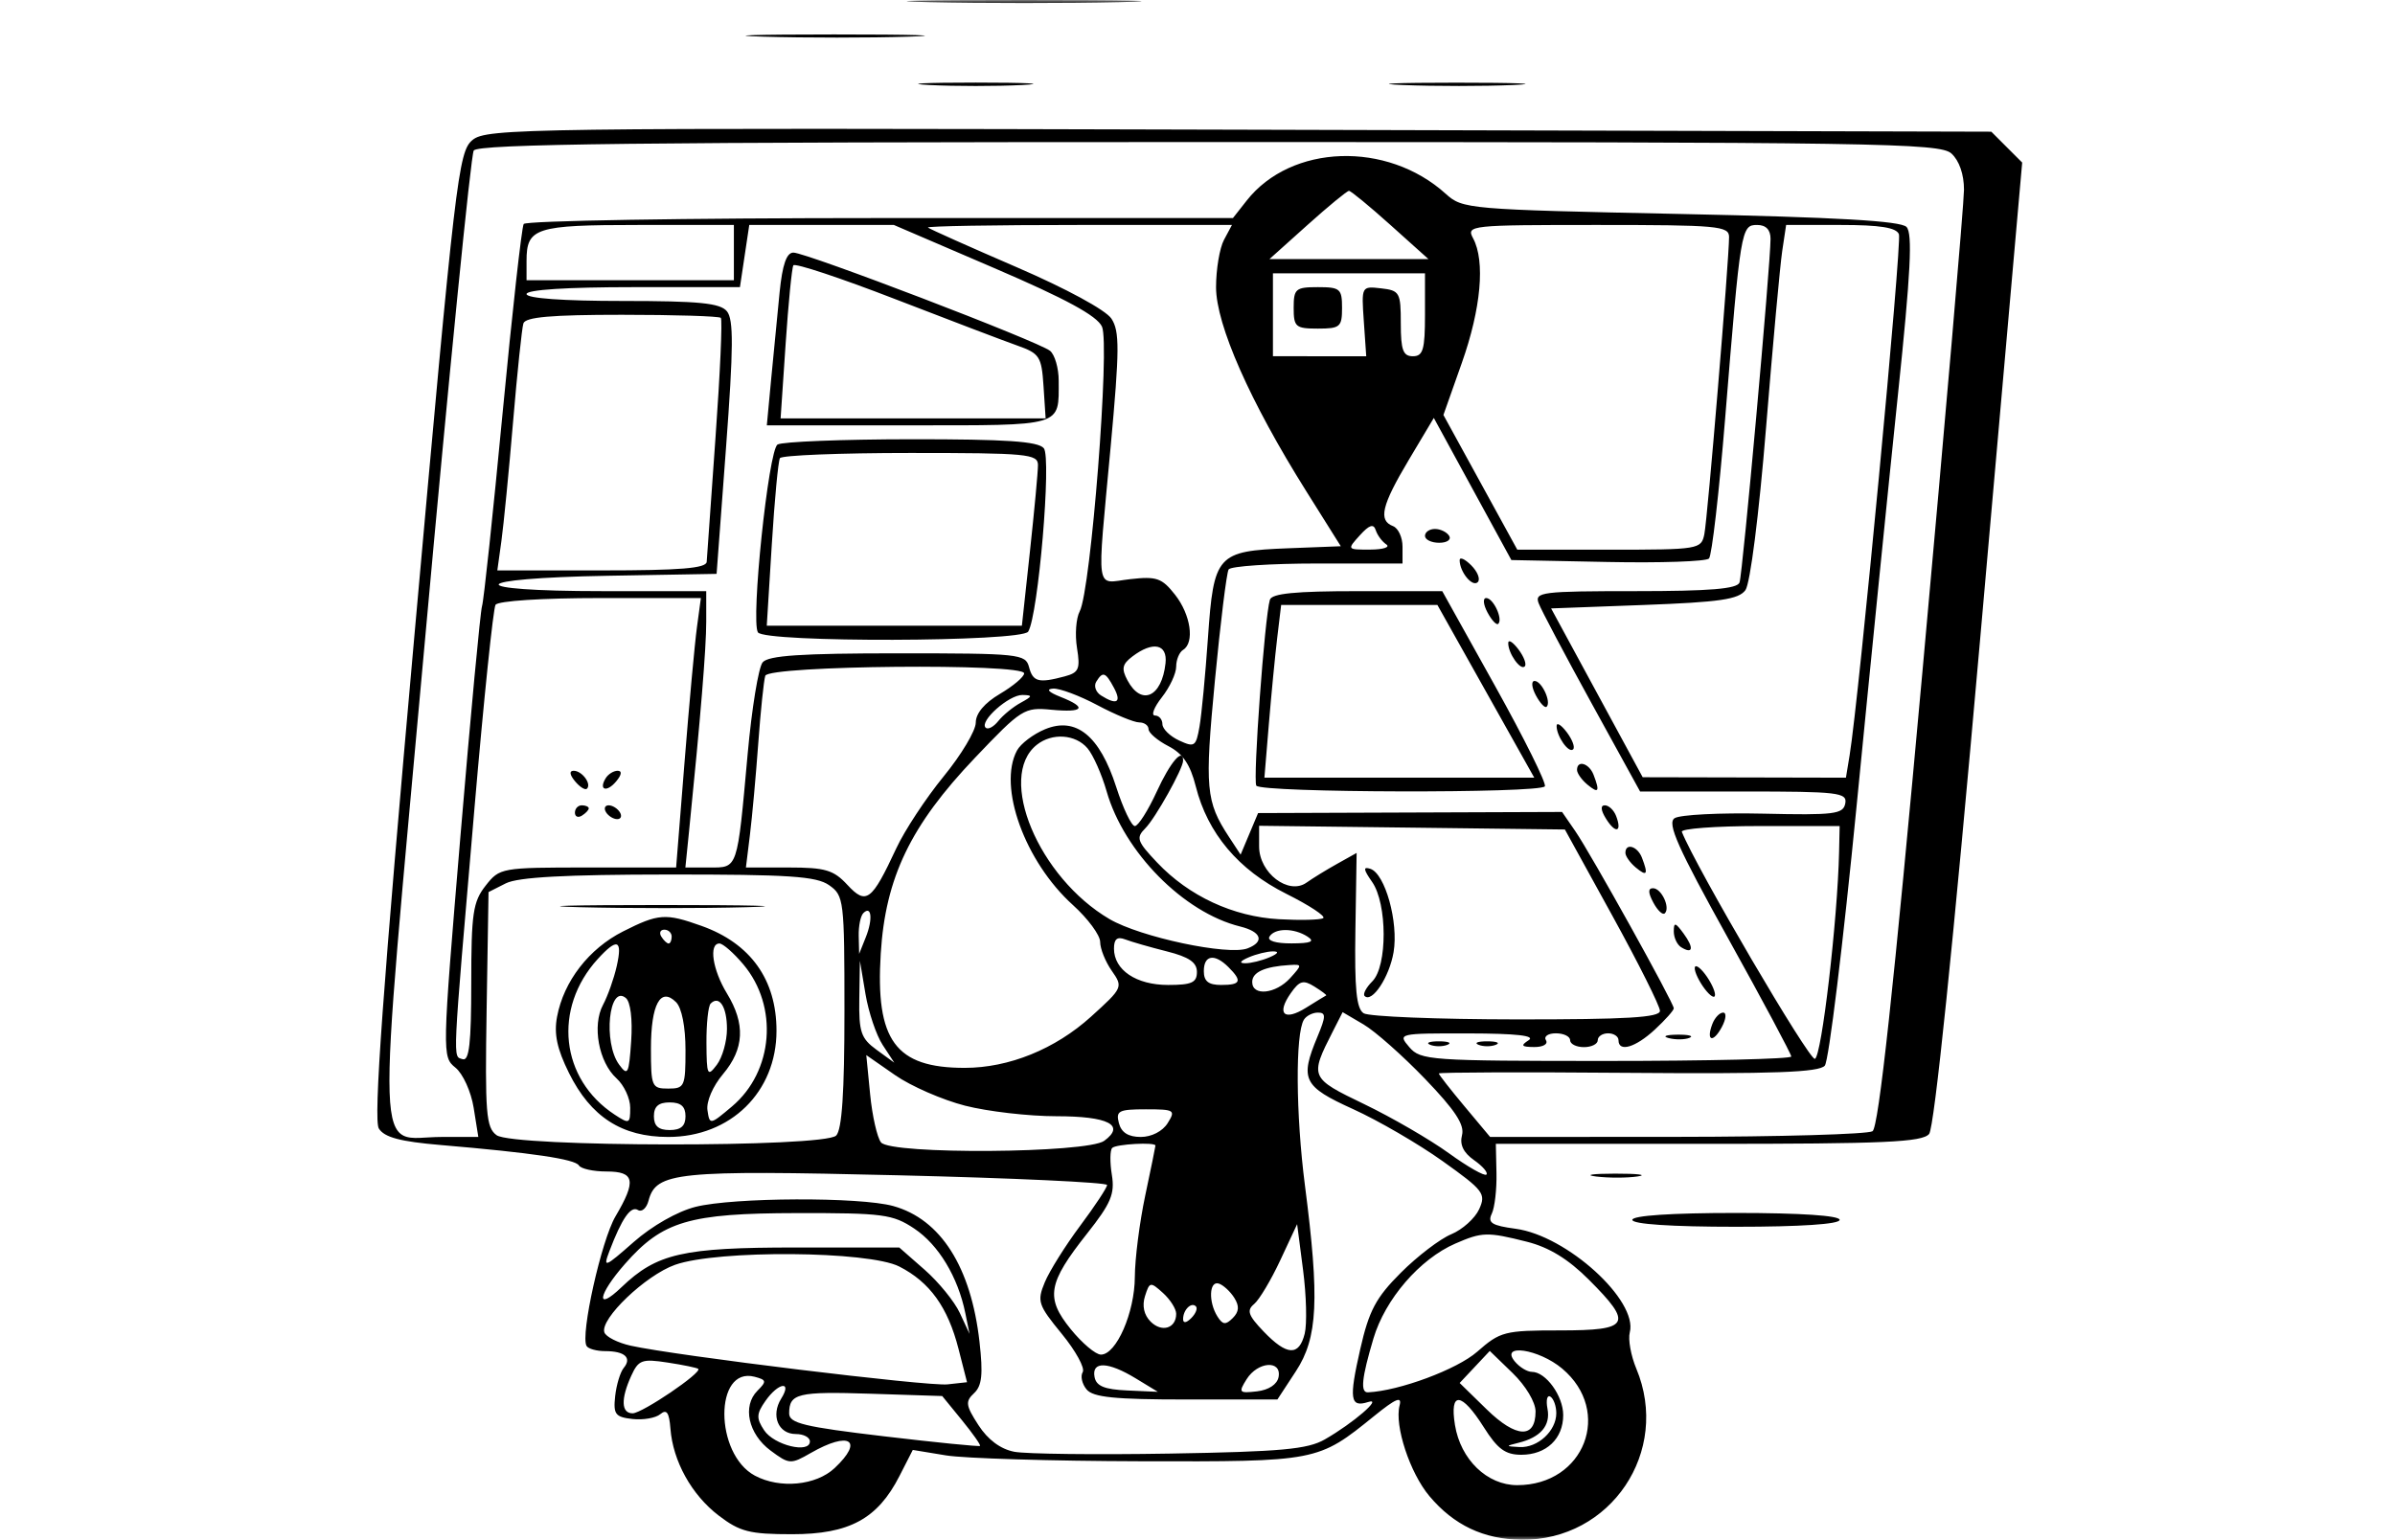 <svg width="311" height="200" viewBox="0 0 311 200" fill="none" xmlns="http://www.w3.org/2000/svg">
<mask id="mask0_414_2297" style="mask-type:alpha" maskUnits="userSpaceOnUse" x="0" y="0" width="311" height="200">
<rect width="311" height="200" fill="#D9D9D9"/>
</mask>
<g mask="url(#mask0_414_2297)">
<path fill-rule="evenodd" clip-rule="evenodd" d="M120.649 0.277C127.436 0.429 138.542 0.429 145.328 0.277C152.116 0.125 146.562 0 132.989 0C119.415 0 113.863 0.125 120.649 0.277ZM99.159 4.764C104.493 4.922 112.973 4.922 118.005 4.762C123.038 4.602 118.675 4.472 108.309 4.473C97.944 4.474 93.827 4.605 99.159 4.764ZM120.649 11.041C123.981 11.213 129.432 11.213 132.764 11.041C136.096 10.868 133.37 10.727 126.707 10.727C120.043 10.727 117.317 10.868 120.649 11.041ZM182.165 11.044C186.261 11.21 192.722 11.209 196.524 11.041C200.326 10.873 196.975 10.738 189.078 10.739C181.181 10.739 178.07 10.877 182.165 11.044ZM61.35 18.191C59.519 19.716 59.138 22.97 53.824 82.422C49.687 128.705 48.478 145.447 49.194 146.588C49.913 147.736 51.977 148.285 57.248 148.732C69.104 149.738 74.665 150.561 75.174 151.384C75.441 151.816 77.048 152.169 78.747 152.169C82.422 152.169 82.662 153.358 79.921 158.002C78.095 161.099 75.346 173.415 76.166 174.829C76.38 175.2 77.475 175.502 78.597 175.502C81.124 175.502 82.081 176.368 80.998 177.674C80.546 178.219 80.044 179.871 79.883 181.346C79.626 183.703 79.897 184.063 82.113 184.317C83.501 184.476 85.133 184.194 85.741 183.69C86.57 183.001 86.897 183.468 87.057 185.562C87.38 189.798 89.814 194.182 93.334 196.867C96.085 198.966 97.341 199.284 102.855 199.284C110.293 199.284 113.958 197.296 116.804 191.715L118.529 188.336L122.842 189.045C125.214 189.435 136.565 189.779 148.065 189.807C171.075 189.867 171.123 189.858 178.446 183.927C181.274 181.638 182.069 181.308 181.742 182.561C181.057 185.178 183.079 191.321 185.618 194.339C188.785 198.102 192.645 199.935 197.54 199.999C209.162 200.149 216.974 188.529 212.48 177.774C211.778 176.093 211.397 173.978 211.633 173.074C212.721 168.917 203.452 160.498 196.807 159.607C193.72 159.193 193.148 158.832 193.712 157.653C194.094 156.858 194.367 154.492 194.323 152.393L194.24 148.579H221.837C244.724 148.579 249.617 148.36 250.504 147.291C251.176 146.481 253.619 122.801 257.081 83.559L262.588 21.115L260.584 19.111L258.579 17.106L160.93 16.845C68.168 16.596 63.183 16.663 61.35 18.191ZM253.398 19.937C254.412 20.855 255.036 22.656 255.032 24.649C255.027 26.423 252.607 54.503 249.654 87.048C245.883 128.603 243.948 146.435 243.155 146.938C242.534 147.332 231.107 147.66 217.762 147.669L193.497 147.682L190.166 143.697C188.333 141.505 186.834 139.587 186.834 139.435C186.834 139.281 197.901 139.245 211.426 139.355C230.346 139.506 236.234 139.291 236.959 138.418C237.476 137.794 239.339 122.561 241.099 104.567C242.859 86.572 245.271 62.561 246.46 51.208C248.115 35.395 248.373 30.312 247.566 29.478C246.81 28.696 238.552 28.221 218.244 27.794C190.561 27.213 189.929 27.158 187.732 25.172C180.114 18.287 167.663 18.712 161.887 26.055L160.102 28.324H114.291C89.094 28.324 68.265 28.67 68.004 29.094C67.742 29.517 66.507 40.587 65.26 53.694C64.014 66.8 62.814 78.064 62.595 78.724C62.376 79.386 61.114 92.826 59.791 108.592C57.405 137.018 57.4 137.269 59.143 138.681C60.113 139.466 61.173 141.803 61.507 143.893L62.113 147.682H57.338C48.601 147.682 48.802 153.747 55.194 83.048C58.295 48.734 61.141 20.162 61.516 19.555C62.048 18.694 82.982 18.452 156.977 18.452C243.911 18.452 251.893 18.575 253.398 19.937ZM180.552 29.221L185.488 33.651H175.168H164.847L169.783 29.221C172.498 26.785 174.921 24.791 175.168 24.791C175.415 24.791 177.838 26.785 180.552 29.221ZM95.297 32.811V36.401H81.835H68.374V33.888C68.374 29.587 69.512 29.221 82.912 29.221H95.297V32.811ZM129.124 34.83C138.413 38.822 142.441 41.012 143.095 42.424C144.154 44.709 141.652 76.703 140.204 79.41C139.73 80.296 139.571 82.432 139.851 84.157C140.297 86.901 140.095 87.366 138.245 87.861C134.877 88.762 134.126 88.567 133.626 86.657C133.178 84.944 132.402 84.862 116.58 84.862C104.031 84.862 99.767 85.146 99.031 86.035C98.495 86.679 97.621 92.031 97.087 97.926C95.717 113.056 95.842 112.682 92.13 112.682H88.999L89.476 107.971C90.974 93.17 91.707 84.219 91.707 80.728V76.785H78.245C59.874 76.785 60.439 75.111 78.918 74.788L93.053 74.541L94.276 58.154C95.248 45.133 95.271 41.49 94.391 40.429C93.506 39.363 90.761 39.093 80.828 39.093C73.124 39.093 68.374 38.751 68.374 38.196C68.374 37.636 73.59 37.298 82.229 37.298H96.084L96.689 33.26L97.295 29.221H106.684H116.072L129.124 34.83ZM158.942 31.151C158.374 32.212 157.909 34.981 157.909 37.303C157.909 42.185 162.318 52.163 169.603 63.772L174.108 70.952L167.259 71.217C158.026 71.575 157.607 72.045 156.855 82.872C156.521 87.668 156.028 92.851 155.759 94.388C155.306 96.977 155.11 97.11 153.111 96.183C151.923 95.633 150.948 94.678 150.944 94.061C150.941 93.444 150.504 92.939 149.974 92.939C149.446 92.939 149.85 91.874 150.872 90.574C151.895 89.274 152.732 87.481 152.732 86.588C152.732 85.697 153.136 84.718 153.63 84.413C155.152 83.472 154.624 79.843 152.588 77.254C150.875 75.076 150.195 74.84 146.754 75.228C142.151 75.747 142.422 77.588 144.223 58.024C145.383 45.406 145.398 43.029 144.324 41.39C143.594 40.275 138.454 37.485 131.973 34.687C125.868 32.051 120.705 29.743 120.499 29.558C120.294 29.373 129.091 29.221 140.051 29.221H159.974L158.942 31.151ZM224.526 30.781C224.526 33.739 221.73 67.367 221.317 69.381C220.913 71.353 220.624 71.4 208.964 71.4H197.026L192.23 62.651L187.434 53.901L189.826 47.134C192.32 40.083 192.877 33.923 191.29 30.957C190.386 29.269 190.832 29.221 207.444 29.221C223.072 29.221 224.526 29.354 224.526 30.781ZM229.911 31.019C229.911 34.392 226.29 74.538 225.884 75.663C225.586 76.492 222.039 76.785 212.343 76.785C200.205 76.785 199.251 76.904 199.798 78.356C200.123 79.22 203.22 85.076 206.681 91.368L212.973 102.81H226.443C238.743 102.81 239.889 102.946 239.615 104.367C239.348 105.752 238.184 105.897 229.004 105.688C223.333 105.559 218.132 105.826 217.448 106.281C216.454 106.94 217.862 110.099 224.403 121.883C228.913 130.008 232.603 136.916 232.603 137.233C232.603 137.551 221.789 137.81 208.572 137.81C185.652 137.81 184.47 137.728 183.004 136.015C181.482 134.238 181.553 134.221 190.657 134.234C196.922 134.244 199.419 134.525 198.501 135.118C197.418 135.818 197.56 135.99 199.227 136.002C200.383 136.009 201.054 135.619 200.745 135.118C200.439 134.624 201.022 134.221 202.038 134.221C203.054 134.221 203.886 134.624 203.886 135.118C203.886 135.612 204.693 136.015 205.68 136.015C206.668 136.015 207.475 135.612 207.475 135.118C207.475 134.624 208.081 134.221 208.821 134.221C209.562 134.221 210.168 134.624 210.168 135.118C210.168 136.716 212.369 136.071 214.888 133.736C216.241 132.481 217.347 131.239 217.347 130.975C217.347 130.271 206.568 110.873 204.554 107.953L202.84 105.467L183.105 105.54L163.368 105.612L162.233 108.313L161.098 111.013L159.583 108.701C156.579 104.116 156.424 102.394 157.756 88.435C158.476 80.901 159.278 74.392 159.541 73.967C159.803 73.543 164.991 73.195 171.07 73.195H182.123V71.005C182.123 69.799 181.567 68.601 180.889 68.34C178.949 67.596 179.406 65.664 182.92 59.766L186.186 54.285L191.221 63.516L196.257 72.747L208.751 72.997C215.621 73.135 221.547 72.933 221.919 72.548C222.29 72.164 223.234 63.974 224.016 54.349C226.022 29.652 226.093 29.221 228.171 29.221C229.313 29.221 229.911 29.839 229.911 31.019ZM246.584 30.426C246.995 31.497 241.387 90.763 240.181 98.099L239.701 101.016L226.505 100.986L213.309 100.957L207.363 89.993L201.418 79.029L213.496 78.58C223.325 78.215 225.775 77.856 226.652 76.653C227.273 75.801 228.407 66.866 229.328 55.563C230.205 44.777 231.152 34.438 231.43 32.587L231.936 29.221H239.028C244.135 29.221 246.251 29.559 246.584 30.426ZM101.235 37.971C100.949 40.809 100.459 45.857 100.144 49.189L99.575 55.247H117.981C138.261 55.247 137.476 55.48 137.476 49.45C137.476 47.823 136.971 46.077 136.354 45.57C134.9 44.374 104.694 32.811 103.025 32.811C102.137 32.811 101.598 34.364 101.235 37.971ZM132.091 44.883C135.003 45.913 135.252 46.299 135.506 50.172L135.78 54.349H118.571H101.364L102.015 44.702C102.373 39.396 102.826 34.789 103.021 34.465C103.216 34.14 109.13 36.102 116.164 38.823C123.196 41.545 130.364 44.271 132.091 44.883ZM185.04 40.888C185.04 45.417 184.79 46.272 183.469 46.274C182.194 46.275 181.899 45.475 181.899 42.011C181.899 37.989 181.753 37.73 179.339 37.454C176.789 37.163 176.781 37.176 177.096 41.717L177.411 46.273H171.354L165.296 46.272V40.888V35.503H175.168H185.04V40.888ZM167.988 39.99C167.988 42.469 168.238 42.683 171.129 42.683C174.021 42.683 174.27 42.469 174.27 39.99C174.27 37.512 174.021 37.298 171.129 37.298C168.238 37.298 167.988 37.512 167.988 39.99ZM93.602 41.287C93.822 41.507 93.513 48.473 92.915 56.768C92.318 65.063 91.801 72.354 91.768 72.971C91.722 73.816 88.363 74.093 78.143 74.093H64.58L65.109 70.279C65.4 68.18 66.082 61.215 66.624 54.798C67.167 48.381 67.77 42.627 67.963 42.01C68.225 41.183 71.593 40.888 80.76 40.888C87.604 40.888 93.382 41.067 93.602 41.287ZM100.965 57.744C99.787 58.494 97.476 80.615 98.418 82.137C99.252 83.489 132.679 83.397 133.516 82.041C134.824 79.926 136.565 59.453 135.542 58.221C134.799 57.325 130.65 57.045 118.296 57.055C109.348 57.063 101.549 57.373 100.965 57.744ZM134.784 60.407C134.785 61.271 134.316 66.319 133.741 71.625L132.696 81.272H116.132H99.568L100.22 70.727C100.579 64.927 101.054 59.879 101.278 59.51C101.501 59.14 109.131 58.836 118.234 58.836C133.397 58.836 134.783 58.968 134.784 60.407ZM180.014 70.714C180.557 71.076 179.626 71.379 177.945 71.387C174.908 71.4 174.9 71.389 176.576 69.537C177.808 68.176 178.366 67.994 178.644 68.863C178.854 69.519 179.471 70.351 180.014 70.714ZM185.04 69.606C185.04 70.099 185.871 70.503 186.887 70.503C187.903 70.503 188.486 70.099 188.181 69.606C187.875 69.112 187.044 68.708 186.333 68.708C185.621 68.708 185.04 69.112 185.04 69.606ZM189.54 72.779C189.565 74.323 191.206 76.303 191.892 75.616C192.26 75.249 191.878 74.265 191.043 73.43C190.21 72.596 189.533 72.302 189.54 72.779ZM164.899 77.907C164.223 80.127 162.678 101.307 163.137 102.05C163.717 102.988 200.028 103.073 200.606 102.137C200.835 101.767 197.931 95.912 194.153 89.126L187.283 76.788L176.262 76.787C168.224 76.785 165.147 77.088 164.899 77.907ZM90.498 81.496C90.214 83.595 89.49 91.47 88.89 98.996L87.797 112.682H76.355C65.064 112.682 64.89 112.714 63.055 115.047C61.419 117.126 61.194 118.65 61.194 127.685C61.194 135.51 60.927 137.869 60.072 137.579C58.782 137.141 58.698 138.91 61.625 104.812C62.822 90.859 64.047 79.046 64.346 78.562C64.661 78.053 70.387 77.682 77.952 77.682H91.013L90.498 81.496ZM193.158 79.555C193.709 80.584 194.338 81.247 194.557 81.029C195.184 80.401 193.912 77.682 192.989 77.682C192.53 77.682 192.607 78.524 193.158 79.555ZM192.941 89.798L199.231 101.016H181.709H164.188L164.765 94.061C165.082 90.236 165.571 85.188 165.852 82.843L166.362 78.58H176.507H186.652L192.941 89.798ZM195.851 83.516C195.829 84.849 197.431 87.129 197.994 86.565C198.263 86.297 197.893 85.299 197.174 84.348C196.455 83.396 195.859 83.022 195.851 83.516ZM151.347 86.157C150.865 90.553 148.214 91.746 146.411 88.378C145.598 86.861 145.719 86.276 147.052 85.266C149.713 83.249 151.623 83.645 151.347 86.157ZM132.989 87.465C132.989 87.91 131.575 89.109 129.848 90.127C127.843 91.311 126.707 92.662 126.707 93.867C126.707 94.903 124.829 98.047 122.535 100.851C120.242 103.657 117.477 107.853 116.393 110.177C113.181 117.069 112.49 117.585 110.031 114.932C108.239 112.998 107.168 112.682 102.403 112.682H96.86L97.384 108.419C97.673 106.074 98.159 100.724 98.465 96.528C98.77 92.333 99.18 88.396 99.374 87.778C99.797 86.436 132.989 86.127 132.989 87.465ZM144.655 89.349C145.672 91.249 145.018 91.63 142.97 90.333C142.29 89.902 142.01 89.1 142.35 88.552C143.205 87.167 143.552 87.288 144.655 89.349ZM199.44 90.324C199.991 91.353 200.62 92.016 200.839 91.798C201.466 91.17 200.194 88.452 199.271 88.452C198.812 88.452 198.889 89.293 199.44 90.324ZM142.498 91.593C144.819 92.827 147.263 93.836 147.93 93.836C148.597 93.836 149.142 94.229 149.142 94.71C149.142 95.191 150.302 96.185 151.719 96.917C153.603 97.892 154.559 99.296 155.276 102.145C156.813 108.247 160.812 112.992 167.037 116.103C170.046 117.607 172.198 119.028 171.82 119.26C171.44 119.493 168.858 119.556 166.082 119.399C160.124 119.066 154.386 116.397 150.264 112.044C147.644 109.277 147.487 108.825 148.723 107.588C150.029 106.283 153.63 99.839 153.63 98.808C153.63 97.048 151.96 99.004 150.215 102.81C149.082 105.278 147.801 107.298 147.365 107.298C146.931 107.298 145.841 105.012 144.942 102.218C142.801 95.559 139.72 93.061 135.703 94.724C134.172 95.358 132.532 96.603 132.057 97.49C129.551 102.172 133.08 111.918 139.322 117.558C141.268 119.316 142.86 121.473 142.86 122.352C142.86 123.231 143.539 124.918 144.368 126.101C145.85 128.217 145.804 128.318 141.686 132.047C137.016 136.274 131.015 138.708 125.259 138.708C116.273 138.708 113.663 135.148 114.369 123.851C114.984 113.983 118.235 107.226 126.589 98.447C132.652 92.075 133.003 91.854 136.521 92.189C140.748 92.592 141.229 91.909 137.7 90.515C136.139 89.898 135.792 89.505 136.755 89.444C137.592 89.392 140.177 90.359 142.498 91.593ZM132.54 91.283C131.553 91.822 130.244 92.891 129.632 93.658C129.021 94.424 128.281 94.812 127.987 94.518C127.15 93.681 131.018 90.244 132.764 90.273C134.13 90.298 134.101 90.43 132.54 91.283ZM202.133 94.285C202.111 95.618 203.713 97.898 204.276 97.334C204.545 97.066 204.175 96.068 203.456 95.117C202.737 94.165 202.141 93.791 202.133 94.285ZM141.22 97.201C141.952 98.066 143.068 100.58 143.7 102.79C145.961 110.694 153.702 118.533 161.033 120.344C163.812 121.03 164.251 122.322 161.999 123.187C159.484 124.151 148.083 121.732 144.074 119.382C134.861 113.983 129.405 100.923 134.621 96.753C136.616 95.158 139.665 95.365 141.22 97.201ZM204.783 100.009C204.783 100.441 205.389 101.298 206.129 101.913C207.59 103.125 207.773 102.836 206.931 100.64C206.354 99.137 204.783 98.675 204.783 100.009ZM74.674 101.486C75.298 102.238 75.994 102.669 76.22 102.443C76.842 101.821 75.577 100.118 74.493 100.118C73.897 100.118 73.966 100.633 74.674 101.486ZM78.657 101.076C77.692 102.638 78.791 102.969 80.022 101.486C80.73 100.633 80.799 100.118 80.203 100.118C79.679 100.118 78.982 100.549 78.657 101.076ZM74.656 105.556C74.656 106.078 75.059 106.257 75.553 105.951C76.047 105.646 76.451 105.219 76.451 105.001C76.451 104.783 76.047 104.605 75.553 104.605C75.059 104.605 74.656 105.033 74.656 105.556ZM78.694 105.503C78.999 105.996 79.653 106.4 80.146 106.4C80.64 106.4 80.794 105.996 80.489 105.503C80.184 105.009 79.531 104.605 79.037 104.605C78.543 104.605 78.389 105.009 78.694 105.503ZM208.556 106.36C209.793 108.342 210.666 108.095 209.858 105.99C209.565 105.228 208.907 104.605 208.393 104.605C207.803 104.605 207.862 105.249 208.556 106.36ZM209.379 118.964C212.774 125.134 215.551 130.687 215.551 131.304C215.552 132.165 211.237 132.422 196.931 132.412C186.689 132.404 177.754 132.047 177.077 131.618C176.136 131.022 175.883 128.468 176.004 120.814L176.164 110.79L173.647 112.197C172.262 112.969 170.464 114.074 169.65 114.651C167.318 116.303 163.501 113.386 163.501 109.952V107.264L183.354 107.505L203.207 107.746L209.379 118.964ZM238.812 110.663C238.618 119.489 236.544 137.247 235.672 137.537C234.944 137.778 220.224 112.658 218.394 108.051C218.229 107.637 222.773 107.298 228.49 107.298H238.885L238.812 110.663ZM211.065 110.778C211.065 111.21 211.671 112.067 212.411 112.682C213.872 113.895 214.055 113.605 213.213 111.41C212.636 109.906 211.065 109.444 211.065 110.778ZM178.174 114.557C180.158 117.389 180.175 125.495 178.202 127.468C177.402 128.268 176.951 129.123 177.198 129.37C178.156 130.329 180.417 126.911 180.963 123.675C181.619 119.79 179.863 113.485 177.95 112.855C176.982 112.538 177.034 112.929 178.174 114.557ZM107.66 114.977C109.587 116.326 109.655 116.889 109.655 131.4C109.655 141.89 109.331 146.75 108.579 147.503C107.013 149.068 66.631 149.023 64.484 147.453C63.116 146.452 62.971 144.629 63.191 131.1L63.438 115.874L65.681 114.74C67.274 113.935 73.396 113.602 86.795 113.593C102.437 113.582 106.007 113.818 107.66 114.977ZM214.696 117.247C215.247 118.276 215.917 118.899 216.185 118.631C216.924 117.892 215.74 115.374 214.651 115.374C213.988 115.374 214.001 115.948 214.696 117.247ZM75.38 117.84C81.455 117.996 91.147 117.995 96.918 117.839C102.69 117.683 97.72 117.556 85.874 117.556C74.028 117.557 69.305 117.684 75.38 117.84ZM112.43 121.734L111.564 123.9L111.507 121.582C111.476 120.307 111.745 118.969 112.105 118.609C113.171 117.544 113.364 119.399 112.43 121.734ZM80.911 120.983C76.475 123.224 73.201 127.457 72.336 132.07C71.917 134.301 72.327 136.234 73.884 139.373C76.717 145.083 80.748 147.682 86.771 147.682C94.876 147.682 100.831 141.839 100.831 133.885C100.831 127.248 97.462 122.536 91.093 120.265C86.417 118.597 85.507 118.661 80.911 120.983ZM217.347 120.983C217.347 121.789 217.778 122.715 218.305 123.039C219.844 123.991 219.994 123.139 218.62 121.259C217.555 119.803 217.347 119.758 217.347 120.983ZM87.22 121.657C87.22 122.15 87.042 122.554 86.824 122.554C86.606 122.554 86.179 122.15 85.874 121.657C85.568 121.163 85.747 120.759 86.269 120.759C86.792 120.759 87.22 121.163 87.22 121.657ZM169.783 121.657C170.782 122.303 170.249 122.53 167.711 122.54C165.658 122.549 164.514 122.196 164.847 121.657C165.548 120.522 168.028 120.522 169.783 121.657ZM151.502 123.574C154.393 124.302 155.424 125.006 155.424 126.25C155.424 127.633 154.748 127.939 151.681 127.939C147.541 127.939 144.655 125.999 144.655 123.216C144.655 121.966 145.074 121.625 146.117 122.025C146.921 122.334 149.344 123.03 151.502 123.574ZM80.086 125.492C79.722 127.107 78.919 129.371 78.304 130.522C76.868 133.205 77.745 137.976 80.058 140.07C81.035 140.954 81.835 142.674 81.835 143.892C81.835 145.982 81.722 146.032 79.816 144.783C72.766 140.163 71.768 130.994 77.616 124.573C80.159 121.782 80.863 122.045 80.086 125.492ZM96.527 125.272C101.114 130.723 100.44 139.172 95.056 143.715C92.193 146.131 92.152 146.137 91.867 144.213C91.701 143.091 92.558 141.096 93.886 139.518C96.654 136.227 96.811 133.001 94.395 129.039C92.527 125.974 92.014 122.554 93.422 122.554C93.871 122.554 95.269 123.777 96.527 125.272ZM164.847 124.349C163.86 124.773 162.447 125.12 161.706 125.12C160.858 125.12 161.023 124.835 162.155 124.349C163.142 123.924 164.556 123.578 165.296 123.578C166.144 123.578 165.979 123.862 164.847 124.349ZM159.527 125.631C161.339 127.443 161.133 127.939 158.565 127.939C156.92 127.939 156.322 127.46 156.322 126.144C156.322 124.041 157.715 123.818 159.527 125.631ZM114.62 135.736L116.128 138.037L113.817 136.354C111.798 134.881 111.517 134.048 111.584 129.733L111.661 124.798L112.387 129.117C112.786 131.492 113.791 134.471 114.62 135.736ZM167.54 127.041C165.662 129.116 162.604 129.435 162.604 127.555C162.604 126.279 164.212 125.548 167.454 125.35C169.107 125.25 169.11 125.305 167.54 127.041ZM220.068 125.748C220.052 126.27 220.633 127.482 221.357 128.44C222.082 129.398 222.688 129.755 222.703 129.232C222.719 128.709 222.138 127.498 221.414 126.539C220.689 125.582 220.083 125.225 220.068 125.748ZM172.211 129.298C172.109 129.343 170.937 130.06 169.606 130.893C166.741 132.683 165.718 131.71 167.616 128.999C168.748 127.384 169.239 127.247 170.679 128.146C171.622 128.735 172.311 129.253 172.211 129.298ZM81.96 135.229C81.666 139.538 81.52 139.821 80.389 138.275C78.296 135.411 79.067 127.809 81.267 129.634C81.874 130.137 82.153 132.395 81.96 135.229ZM89.015 136.4C89.015 141.135 88.896 141.4 86.771 141.4C84.636 141.4 84.527 141.149 84.527 136.195C84.527 130.45 85.771 128.157 87.79 130.176C88.532 130.917 89.015 133.373 89.015 136.4ZM94.399 133.653C94.399 135.257 93.806 137.353 93.082 138.312C91.867 139.918 91.762 139.698 91.736 135.492C91.719 132.983 91.965 130.672 92.28 130.356C93.404 129.233 94.399 130.781 94.399 133.653ZM171.084 134.641C168.759 140.204 169.209 141.122 175.703 144.066C178.959 145.542 184.195 148.586 187.34 150.83C192.668 154.632 192.989 155.056 192.073 157.068C191.532 158.255 189.9 159.719 188.448 160.321C186.996 160.923 184.052 163.17 181.908 165.315C178.667 168.555 177.777 170.228 176.639 175.218C175.149 181.747 175.315 182.861 177.664 182.11C179.64 181.478 175.726 184.854 172.027 186.973C169.793 188.252 166.365 188.565 151.903 188.81C142.316 188.972 133.229 188.867 131.711 188.575C129.924 188.232 128.283 187.015 127.058 185.121C125.399 182.558 125.328 182.045 126.486 180.963C127.513 180.004 127.67 178.519 127.191 174.289C126.091 164.564 122.154 158.369 115.989 156.655C111.667 155.456 95.235 155.523 90.317 156.761C87.97 157.352 84.673 159.228 82.281 161.334C78.502 164.66 78.287 164.74 79.133 162.515C80.751 158.26 81.906 156.594 82.838 157.171C83.34 157.48 83.959 156.935 84.215 155.959C85.187 152.242 87.869 151.969 116.606 152.66C131.539 153.019 143.758 153.588 143.758 153.924C143.758 154.262 142.185 156.646 140.262 159.223C138.339 161.799 136.271 165.103 135.667 166.564C134.643 169.035 134.796 169.499 137.872 173.253C139.69 175.472 140.916 177.711 140.595 178.229C140.276 178.747 140.502 179.759 141.098 180.478C141.948 181.501 144.752 181.784 154.029 181.784H165.875L168.277 178.114C171.123 173.768 171.365 168.805 169.45 153.964C168.258 144.714 168.194 134.272 169.319 132.451C169.632 131.944 170.451 131.528 171.137 131.528C172.191 131.528 172.183 132.009 171.084 134.641ZM185.056 140.148C188.955 144.204 190.201 146.101 189.848 147.447C189.526 148.681 190.03 149.727 191.415 150.697C192.538 151.484 193.259 152.325 193.018 152.568C192.775 152.809 190.578 151.56 188.136 149.791C185.692 148.023 180.754 145.159 177.162 143.427C170.091 140.02 170.047 139.919 173.076 133.967L174.346 131.472L177.067 133.07C178.563 133.95 182.158 137.134 185.056 140.148ZM222.357 133.003C221.503 135.231 222.445 135.535 223.588 133.4C224.139 132.37 224.215 131.528 223.756 131.528C223.299 131.528 222.669 132.191 222.357 133.003ZM216.691 134.842C217.564 135.07 218.776 135.055 219.383 134.809C219.991 134.563 219.277 134.378 217.796 134.396C216.315 134.413 215.818 134.614 216.691 134.842ZM185.713 135.712C186.33 135.962 187.34 135.962 187.956 135.712C188.574 135.463 188.068 135.26 186.834 135.26C185.6 135.26 185.096 135.463 185.713 135.712ZM191.995 135.712C192.612 135.962 193.622 135.962 194.238 135.712C194.856 135.463 194.35 135.26 193.116 135.26C191.882 135.26 191.378 135.463 191.995 135.712ZM125.325 143.622C128.266 144.374 133.593 144.99 137.163 144.99C143.925 144.99 146.176 146.145 143.389 148.183C141.167 149.808 115.669 149.99 114.404 148.39C113.9 147.754 113.264 144.942 112.99 142.142L112.491 137.051L116.234 139.653C118.292 141.084 122.383 142.87 125.325 143.622ZM89.015 144.99C89.015 146.261 88.416 146.785 86.963 146.785C85.51 146.785 84.912 146.261 84.912 144.99C84.912 143.718 85.51 143.195 86.963 143.195C88.416 143.195 89.015 143.718 89.015 144.99ZM151.626 145.887C150.965 146.946 149.534 147.682 148.134 147.682C146.516 147.682 145.613 147.111 145.292 145.887C144.876 144.292 145.265 144.092 148.785 144.092C152.523 144.092 152.684 144.194 151.626 145.887ZM150.04 148.804C150.04 148.928 149.441 151.856 148.709 155.31C147.978 158.765 147.372 163.512 147.363 165.859C147.347 170.487 144.959 175.959 142.959 175.954C142.273 175.953 140.507 174.462 139.034 172.642C135.733 168.564 136.054 166.693 141.162 160.231C144.269 156.3 144.781 155.085 144.377 152.596C144.113 150.969 144.135 149.399 144.425 149.108C144.927 148.606 150.04 148.33 150.04 148.804ZM207.267 152.82C208.88 153.019 211.303 153.015 212.652 152.811C214.001 152.605 212.68 152.442 209.719 152.447C206.757 152.452 205.654 152.62 207.267 152.82ZM118.721 159.585C121.867 161.68 124.393 165.865 125.35 170.566L125.898 173.259L124.638 170.549C123.945 169.06 121.892 166.536 120.076 164.94L116.772 162.041H103.313C88.659 162.041 85.289 162.809 80.713 167.192C77.282 170.479 77.614 168.207 81.154 164.175C86.036 158.615 89.48 157.596 103.465 157.573C114.667 157.556 115.923 157.721 118.721 159.585ZM211.962 158.451C211.962 159.009 217.048 159.349 225.424 159.349C233.8 159.349 238.885 159.009 238.885 158.451C238.885 157.893 233.8 157.554 225.424 157.554C217.048 157.554 211.962 157.893 211.962 158.451ZM169.42 173.238C168.68 176.186 167.103 176.101 164.083 172.949C162.082 170.86 161.857 170.212 162.851 169.387C163.518 168.834 165.048 166.271 166.251 163.694L168.437 159.008L169.212 164.991C169.639 168.282 169.732 171.993 169.42 173.238ZM198.278 161.294C201.148 162.017 203.637 163.54 206.303 166.206C212.111 172.013 211.66 172.81 202.571 172.81C195.363 172.81 194.813 172.952 191.821 175.579C189.206 177.874 181.713 180.662 177.636 180.855C176.623 180.903 176.815 179.018 178.346 173.864C179.863 168.753 184.355 163.544 188.98 161.531C192.459 160.017 193.137 159.999 198.278 161.294ZM116.771 164.511C120.737 166.533 123.082 169.791 124.465 175.203L125.573 179.541L123.038 179.819C120.504 180.097 87.718 176.094 81.902 174.796C80.212 174.418 78.671 173.638 78.479 173.061C77.897 171.316 83.842 165.64 87.668 164.286C93.207 162.328 112.787 162.479 116.771 164.511ZM152.732 170.653C152.732 172.546 150.862 173.12 149.412 171.67C148.546 170.803 148.284 169.613 148.683 168.357C149.276 166.489 149.385 166.469 151.019 167.948C151.961 168.8 152.732 170.018 152.732 170.653ZM160.276 168.576C160.956 169.655 160.901 170.384 160.078 171.207C159.158 172.128 158.777 172.089 158.093 171.008C156.896 169.114 157.016 166.311 158.277 166.731C158.859 166.925 159.758 167.755 160.276 168.576ZM154.691 171.21C154.048 171.853 153.63 171.906 153.63 171.345C153.63 170.146 154.691 169.085 155.29 169.684C155.545 169.939 155.275 170.626 154.691 171.21ZM199.398 183.335C199.398 186.912 196.885 186.81 193.061 183.076L189.542 179.64L191.497 177.558L193.453 175.477L196.426 178.358C198.12 179.999 199.398 182.141 199.398 183.335ZM202.854 177.77C209.451 183.322 205.753 192.912 197.014 192.912C193.107 192.912 189.66 189.581 188.933 185.101C188.215 180.674 189.773 180.788 192.668 185.374C194.466 188.223 195.474 188.964 197.551 188.964C200.792 188.964 202.988 186.883 202.988 183.81C202.988 181.316 200.728 178.195 198.92 178.195C198.317 178.195 197.321 177.589 196.706 176.848C194.726 174.462 199.832 175.228 202.854 177.77ZM90.668 177.805C91.224 178.27 83.39 183.579 82.149 183.579C80.664 183.579 80.598 181.719 81.974 178.697C82.91 176.642 83.365 176.477 86.686 176.985C88.707 177.294 90.499 177.663 90.668 177.805ZM147.482 179.043L150.352 180.788L146.393 180.613C143.42 180.482 142.358 180.047 142.132 178.868C141.732 176.781 143.879 176.851 147.482 179.043ZM166.028 178.868C165.846 179.824 164.749 180.551 163.221 180.727C160.889 180.995 160.795 180.885 161.874 179.157C163.32 176.842 166.453 176.624 166.028 178.868ZM98.357 180.647C96.371 182.633 97.166 186.264 100.057 188.415C102.487 190.22 102.671 190.231 105.29 188.728C110.309 185.847 112.234 187.072 108.38 190.692C105.961 192.965 101.266 193.41 98.021 191.674C92.761 188.859 92.734 177.458 97.99 178.832C99.537 179.237 99.576 179.429 98.357 180.647ZM101.445 181.666C100.067 183.871 101.057 186.271 103.346 186.271C104.348 186.271 105.168 186.702 105.168 187.228C105.168 188.857 100.504 187.722 99.225 185.781C98.194 184.219 98.219 183.649 99.398 181.967C101.077 179.569 102.924 179.298 101.445 181.666ZM124.909 184.471C126.315 186.195 127.373 187.698 127.26 187.812C127.146 187.925 121.524 187.363 114.765 186.562C104.417 185.337 102.476 184.869 102.476 183.595C102.476 180.993 103.571 180.729 113.086 181.036L122.351 181.336L124.909 184.471ZM202.091 183.568C202.091 185.868 199.678 188.088 197.316 187.962C195.495 187.865 195.484 187.828 197.155 187.417C200.057 186.704 201.365 185.176 200.947 182.988C200.731 181.862 200.901 181.154 201.323 181.415C201.745 181.677 202.091 182.645 202.091 183.568Z" fill="black"/>
</g>
</svg>

